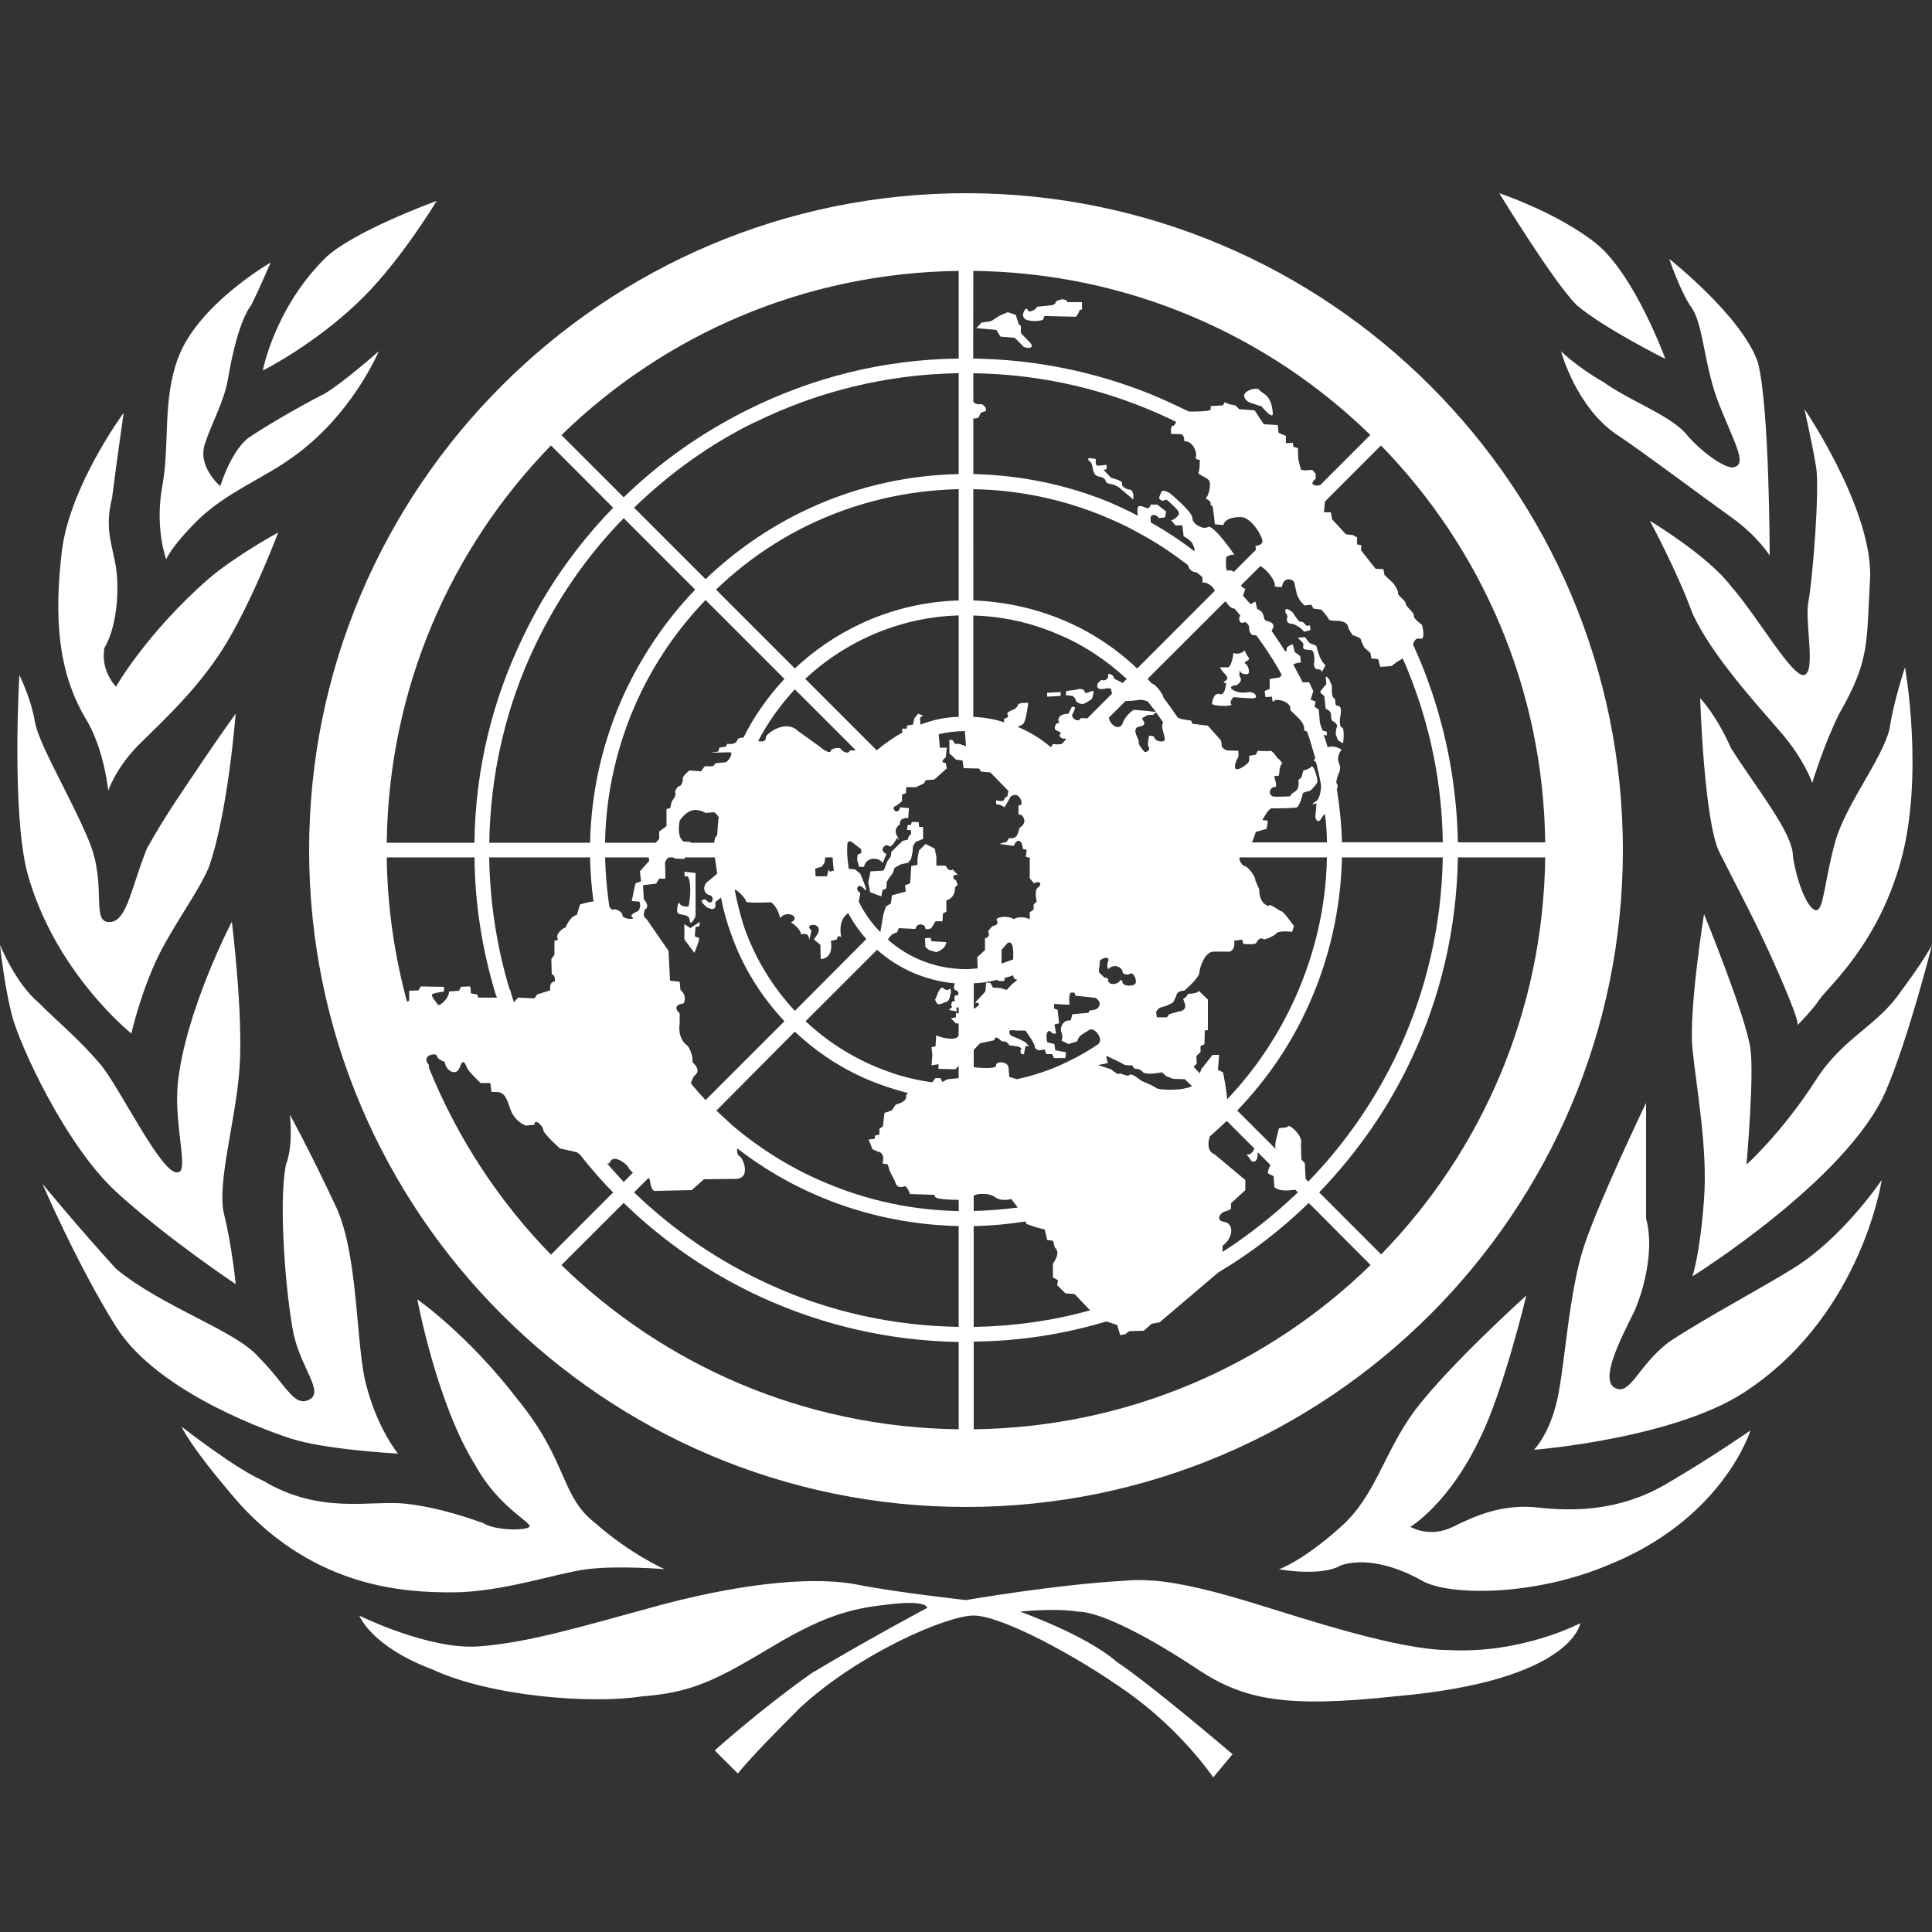 <svg xmlns="http://www.w3.org/2000/svg" xmlns:xlink="http://www.w3.org/1999/xlink" viewBox="0,0,256,256" width="50px" height="50px" fill-rule="nonzero"><rect x="0" y="0" width="256" height="256" fill="#333333" stroke="none"/><g fill="#ffffff" fill-rule="nonzero" stroke="none" stroke-width="1" stroke-linecap="butt" stroke-linejoin="miter" stroke-miterlimit="10" stroke-dasharray="" stroke-dashoffset="0" font-family="none" font-weight="none" font-size="none" text-anchor="none" style="mix-blend-mode: normal"><g transform="scale(5.12,5.12)"><path d="M25,5c-9.377,0 -17,7.623 -17,17c0,9.377 7.623,17 17,17c9.377,0 17,-7.623 17,-17c0,-9.377 -7.623,-17 -17,-17zM38.801,5c0,0 1.4,2.294 2,2.893c0.7,0.599 2.299,1.396 2.299,1.396c0,0 -0.799,-2.194 -1.799,-2.992c-1,-0.798 -2.5,-1.297 -2.5,-1.297zM11.301,5.199c0,0 -2.2,0.798 -2.9,1.496c-1.3,1.297 -1.6,2.895 -1.6,2.895c0,0 1.4,-0.699 2.6,-1.896c1,-0.998 1.9,-2.494 1.9,-2.494zM43.199,6.697c0,0 0.302,0.898 0.602,1.297c0.3,0.499 0.299,1.496 0.699,2.494c0.4,0.998 0.7,1.496 0.4,1.596c-0.2,0.1 -0.901,-0.399 -1.301,-0.898c-0.5,-0.499 -1.4,-0.798 -2.1,-1.297c-0.7,-0.4 -1.1,-0.799 -1.1,-0.799c0,0 0.4,1.496 1.5,2.195c0.6,0.399 2.2,1.597 2.9,2.096c0.7,0.499 1,0.998 1,0.998c0,0 -0.001,-3.791 -0.301,-4.988c-0.4,-1.197 -2.301,-2.693 -2.301,-2.693zM7,6.797c0,0 -1.9,1.095 -2.4,2.492c-0.4,1.097 -0.2,2.196 -0.4,3.293c-0.2,1.097 0.102,1.895 0.102,1.895c0,0 0.099,-0.299 0.799,-0.998c0.7,-0.699 1.7,-1.097 2.4,-1.596c1.6,-1.097 2.301,-2.793 2.301,-2.793c0,0 -0.9,0.799 -1.4,1.098c-0.4,0.2 -1.3,0.697 -1.9,1.096c-0.5,0.299 -0.801,1.297 -0.801,1.297c0,0 -0.598,-0.498 -0.398,-1.096c0.2,-0.599 0.5,-1.098 0.6,-1.697c0.1,-0.598 0.3,-1.496 0.6,-1.895c0.2,-0.399 0.5,-1.096 0.5,-1.096zM24.811,7.01v2.27c-1.96,0.02 -3.801,0.5 -5.451,1.32c-1.19,0.59 -2.269,1.35 -3.219,2.27l-1.611,-1.609c2.659,-2.593 6.278,-4.2 10.281,-4.25zM25.189,7.01c4.001,0.05 7.617,1.656 10.275,4.246l-1.295,1.295c-0.06,0.02 -0.12,0.02 -0.16,0c-0.12,-0.04 0.041,-0.16 0.041,-0.16v-0.131l-0.09,-0.1c0,0 -0.281,0.03 -0.291,-0.01c-0.02,-0.05 -0.07,-0.27 -0.07,-0.27l-0.01,-0.281l-0.119,-0.039l-0.01,-0.1l-0.182,0.01v-0.191l-0.1,-0.039l-0.09,-0.041l-0.02,-0.199l-0.359,-0.02l-0.111,-0.16l-0.129,-0.201l-0.4,-0.029l-0.1,-0.1l-0.16,-0.029l-0.111,-0.051l-0.049,0.08l-0.311,0.02l-0.01,0.1c-0.1,0.04 -0.361,0.041 -0.561,0.041c-0.33,-0.16 -0.65,-0.311 -0.99,-0.451c-1.44,-0.58 -2.99,-0.9 -4.59,-0.92zM27.471,7.75c-0.07,0.01 -0.14,0.04 -0.15,0.07c-0.005,0.035 -0.032,0.055 -0.059,0.066c-0.026,0.011 -0.051,0.014 -0.051,0.014l-0.371,0.039c-0.015,0.045 -0.072,0.085 -0.127,0.105c-0.055,0.02 -0.108,0.019 -0.113,-0.016c-0.01,-0.02 -0.019,-0.039 -0.029,-0.039c-0.035,0 -0.077,0.058 -0.09,0.123c-0.006,0.033 -0.006,0.066 0.008,0.096c0.013,0.03 0.04,0.055 0.082,0.07c0.21,0.07 0.42,0 0.42,0l0.039,-0.1l0.811,0.02c0.07,-0.07 0.1,-0.17 0.1,-0.17c0,0 0.021,-0.01 0.061,-0.02v-0.189h-0.09h-0.291c-0.005,-0.03 -0.023,-0.049 -0.051,-0.059c-0.028,-0.01 -0.063,-0.012 -0.098,-0.012zM26.08,8.08l-0.211,0.09l-0.219,0.141l-0.25,0.039l-0.131,0.141l0.52,0.049l0.102,0.172l0.369,0.029l0.24,0.24c0.052,0.018 0.095,0.025 0.127,0.023c0.032,-0.001 0.055,-0.012 0.066,-0.027c0.011,-0.015 0.01,-0.035 0,-0.059c-0.01,-0.024 -0.03,-0.051 -0.062,-0.078l-0.211,-0.221v-0.18l-0.061,-0.059l-0.07,-0.23zM24.811,9.66v2.609c-1.46,0.03 -2.831,0.38 -4.061,0.98c-0.92,0.45 -1.76,1.04 -2.49,1.74l-1.85,-1.85c0.94,-0.91 1.979,-1.651 3.119,-2.211h0.01c1.63,-0.8 3.411,-1.24 5.271,-1.27zM25.189,9.66c1.55,0.02 3.051,0.33 4.451,0.9c0.27,0.11 0.539,0.229 0.799,0.359c-0.02,0.05 -0.05,0.1 -0.08,0.1c-0.08,0 -0.049,0.211 -0.049,0.211c0,0 0.21,-0 0.27,0.01c0.07,0.02 0.07,0.18 0.07,0.18c0.24,-0.01 0.339,0.32 0.299,0.4c-0.03,0.08 0.102,0.08 0.102,0.08c0,0 -0.001,0.26 -0.031,0.33c-0.03,0.06 0.21,0.109 0.27,0.209c0.07,0.1 -0.028,0.431 -0.078,0.441c-0.05,0.02 0.129,0.068 0.119,0.148c-0.02,0.08 0.041,0.001 0.061,0.131c0.02,0.13 0.049,0.41 0.049,0.41l0.221,0.02c0.04,-0.22 0.45,-0.219 0.52,-0.199c0.28,0.1 0.49,0.519 0.49,0.619c0,0.1 -0.18,0.121 -0.18,0.121l0.01,0.1l-0.57,0.57c-0.06,-0.04 -0.12,-0.051 -0.15,-0.031c-0.08,0.04 -0.049,-0.35 -0.049,-0.35c0,0 0.149,-0.101 0.209,-0.051c0.06,0.05 -0.55,-0.819 -0.68,-0.729c-0.13,0.08 -0.42,-0.09 -0.4,-0.23c0,-0.16 -0.58,-0.641 -0.58,-0.641c0,0 -0.199,-0.129 -0.229,-0.029c-0.03,0.09 -0.1,0.159 0,0.209c0.1,0.05 0.079,-0.079 0.199,0.031c0.11,0.12 0.32,0.259 0.24,0.359c-0.08,0.1 -0.18,0.131 -0.18,0.131l0.109,0.129h0.18l0.031,0.281c0,0 0.198,0.099 0.238,0.209c0.04,0.08 0.051,0.13 0.041,0.18c-0.36,-0.28 -0.741,-0.53 -1.131,-0.75v-0.08c-0.04,-0.12 0.131,-0.159 0.211,-0.029l0.16,-0.02l0.029,-0.15l-0.23,-0.18h-0.17c0,0 -0.019,0.13 -0.129,0.08c-0.12,-0.04 -0.05,-0.031 -0.15,-0.041c-0.08,-0.02 -0.071,0.16 -0.051,0.25c-0.25,-0.13 -0.5,-0.249 -0.76,-0.359c-1.1,-0.45 -2.28,-0.691 -3.5,-0.721v-1.439c0.11,0.01 0.15,-0.03 0.16,-0.08c0.02,-0.06 0.041,-0.08 0.131,-0.1c0.1,-0.01 -0.011,-0.209 -0.111,-0.189c-0.07,0.01 -0.14,-0.011 -0.18,-0.061zM32.5,10.061c-0.065,0 -0.146,0.022 -0.207,0.057c-0.031,0.018 -0.055,0.038 -0.072,0.061c-0.017,0.022 -0.026,0.047 -0.021,0.072c0.005,0.04 0.026,0.08 0.061,0.113c0.035,0.034 0.085,0.061 0.15,0.076l0.24,0.08c0,0 0.075,0.091 0.148,0.158c0.074,0.068 0.146,0.111 0.141,0.021c-0.007,-0.122 -0.028,-0.214 -0.055,-0.285c-0.027,-0.071 -0.06,-0.122 -0.096,-0.16c-0.071,-0.076 -0.149,-0.104 -0.189,-0.154c-0.02,-0.03 -0.05,-0.039 -0.1,-0.039zM46.699,10.586c0,0 0.201,0.896 0.301,1.494c0.1,0.599 -0.099,2.994 -0.199,3.492c-0.1,0.499 0.198,1.796 -0.102,1.895c-0.3,0.1 -1.198,-1.495 -1.898,-2.293c-0.6,-0.796 -2.102,-1.695 -2.102,-1.695c0,0 0.702,1.298 1.102,2.395c0.5,1.097 1.699,2.394 2.299,3.092c0.6,0.698 0.801,1.297 0.801,1.297c0,0 0.299,-0.997 0.699,-1.795c0.8,-1.397 0.701,-1.797 0.801,-3.592c0,-1.796 -1.701,-4.289 -1.701,-4.289zM3.199,10.686c0,0 -1.4,1.896 -1.6,3.592c-0.2,1.696 -0.1,3.091 0.6,4.289c0.5,0.798 0.602,1.896 0.602,1.896c0,0 0.199,-0.599 0.799,-1.197c0.6,-0.599 1.601,-1.496 2.301,-2.693c0.7,-1.197 1.299,-2.793 1.299,-2.793c0,0 -1.099,0.599 -1.799,1.197c-1.6,1.396 -2.4,2.793 -2.4,2.793c0,0 -0.401,-0.399 -0.301,-0.998c0.3,-0.498 0.401,-1.397 0.301,-2.096c-0.1,-0.599 -0.3,-0.997 -0.1,-1.795c0.1,-0.797 0.299,-2.195 0.299,-2.195zM14.26,11.529l1.609,1.611c-0.95,0.98 -1.75,2.109 -2.34,3.359c-0.78,1.61 -1.23,3.411 -1.25,5.311h-2.27c0.05,-4.003 1.657,-7.622 4.25,-10.281zM35.74,11.529c2.591,2.657 4.198,6.272 4.25,10.271h-2.26c-0.03,-1.57 -0.34,-3.092 -0.9,-4.512c-0.08,-0.2 -0.17,-0.409 -0.26,-0.609c0.02,-0.08 0.07,-0.18 0.18,-0.15c0.16,0.05 0.051,-0.359 0.051,-0.359c0,0 -0.231,-0.16 -0.211,-0.24c0.01,-0.08 -0.229,-0.251 -0.209,-0.311c0,-0.07 -0.201,-0.2 -0.201,-0.26c0.02,-0.07 -0.109,-0.25 -0.109,-0.25l-0.24,-0.229l-0.029,-0.15l-0.201,-0.01l-0.379,-0.48l0.01,-0.131l-0.111,-0.02v-0.18l-0.109,-0.061l-0.18,-0.02l-0.359,-0.391l-0.031,-0.18h-0.18l0.029,-0.279zM28.189,11.859c-0.01,0 -0.029,0.011 -0.029,0.021c0,0.05 0.07,0.048 0.1,0.148c0.015,0.05 0.02,0.116 0.039,0.174c0.009,0.029 0.022,0.056 0.041,0.078c0.019,0.022 0.045,0.039 0.08,0.049c0.075,0.015 0.12,0.031 0.148,0.051c0.029,0.02 0.041,0.045 0.051,0.08c0.005,0.03 0.053,0.05 0.1,0.062c0.046,0.013 0.092,0.016 0.092,0.016l0.129,0.061l0.391,0.33v-0.129c0,0 -0.005,-0.034 -0.02,-0.066c-0.015,-0.033 -0.04,-0.064 -0.08,-0.064c-0.04,0 -0.098,-0.024 -0.141,-0.057c-0.043,-0.033 -0.071,-0.074 -0.051,-0.104c0.015,-0.035 -0.053,-0.069 -0.127,-0.096c-0.074,-0.026 -0.152,-0.045 -0.152,-0.045c0,0 -0.067,-0.065 -0.123,-0.125c-0.056,-0.06 -0.102,-0.114 -0.057,-0.094c0.025,0.007 0.041,0.004 0.051,-0.006c0.009,-0.01 0.012,-0.026 0.012,-0.043c0,-0.034 -0.012,-0.072 -0.012,-0.072c0,0 -0.19,0.031 -0.24,0.021c-0.025,-0.01 -0.034,-0.054 -0.035,-0.094c-0.001,-0.04 0.004,-0.076 0.004,-0.076c0,0 -0.11,-0.021 -0.17,-0.021zM24.811,12.66v2.879c-0.91,0.03 -1.771,0.241 -2.551,0.611c-0.62,0.29 -1.189,0.68 -1.689,1.15l-2.041,-2.041c0.72,-0.69 1.521,-1.25 2.391,-1.67c1.2,-0.58 2.521,-0.9 3.891,-0.93zM25.189,12.66c1.17,0.02 2.3,0.259 3.35,0.689c0.29,0.12 0.582,0.25 0.852,0.4c0.01,0.01 0.029,0.019 0.049,0.029c0.46,0.24 0.891,0.532 1.311,0.852c0.01,0.12 0.141,0.17 0.141,0.17l0.07,0.01c0.06,0.04 0.108,0.079 0.158,0.129v0.141c0.11,-0.03 0.28,0.099 0.32,0.209l-2.01,2.012c-0.57,-0.54 -1.229,-0.972 -1.939,-1.262c-0.72,-0.3 -1.501,-0.47 -2.301,-0.5zM16.141,13.41l1.85,1.85c-0.75,0.78 -1.36,1.68 -1.82,2.66c-0.55,1.19 -0.87,2.501 -0.9,3.891h-2.609c0.03,-1.81 0.439,-3.551 1.199,-5.131c0.57,-1.19 1.331,-2.3 2.281,-3.27zM32.619,14.65c0.23,0.13 0.401,0.44 0.371,0.49c-0.03,0.07 0.189,0.049 0.189,0.049c0.03,-0.29 0.31,-0.2 0.32,-0.1c0.02,0.1 0.07,0.311 0.07,0.311l0.08,0.15l0.109,0.119l0.18,-0.02l0.051,0.1l0.209,0.029c0,0 0.181,0.2 0.191,0.25c0.02,0.05 0.26,0.031 0.32,0.051c0.07,0.01 0.17,0.061 0.18,0.141c0.02,0.09 0.119,0.219 0.119,0.219c0,0 0.191,0.051 0.211,0.111c0.01,0.07 0.09,0.209 0.09,0.209l0.16,0.141l0.02,0.139l0.18,0.021l0.051,0.199l0.289,-0.02l0.16,-0.121c0.05,-0.02 0.091,-0.05 0.131,-0.08c0.06,0.13 0.12,0.27 0.17,0.4c0.55,1.38 0.849,2.851 0.869,4.361h-2.609c-0.01,-0.46 -0.061,-0.921 -0.131,-1.371c0.02,-0.06 0.03,-0.121 0,-0.141c-0.05,-0.05 0.051,-0.279 0.051,-0.279c0,0 0.07,-0.13 0,-0.26c-0.06,-0.14 0.02,-0.28 0.07,-0.35l-0.131,-0.061l-0.129,-0.02l-0.102,0.02c-0.03,-0.11 -0.06,-0.211 -0.1,-0.311v-0.01l0.08,0.02v-0.1l-0.109,-0.029c-0.03,-0.07 -0.05,-0.139 -0.07,-0.199l-0.029,-0.342l-0.111,-0.08l0.031,-0.129l-0.131,-0.051l0.07,-0.219l-0.109,-0.23h-0.17c-0.07,-0.15 -0.16,-0.301 -0.24,-0.461c0.01,-0.01 0.028,-0.019 0.068,-0.029c0.08,-0.02 0.111,-0.02 0.131,-0.02l-0.02,-0.17l-0.141,-0.1l-0.049,-0.201c0,0 -0.18,0.041 -0.16,0.131c0,0.03 -0.011,0.039 -0.031,0.059c-0.12,-0.18 -0.229,-0.359 -0.359,-0.539c0.01,-0.01 0.01,-0.02 0.01,-0.02c0.07,-0.12 0.04,-0.181 -0.08,-0.221c-0.11,-0.03 -0.111,-0.03 -0.141,-0.16c-0.03,-0.13 -0.16,-0.16 -0.16,-0.16l-0.049,-0.199l-0.121,0.07c-0.07,-0.07 -0.129,-0.141 -0.199,-0.221l0.061,-0.18c-0.06,-0.01 -0.101,-0.05 -0.111,-0.09zM18.26,15.529l2.041,2.041c-0.42,0.45 -0.781,0.96 -1.061,1.52c-0.08,0 -0.14,0.01 -0.16,0.07c-0.05,0.13 -0.26,0.09 -0.26,0.09l-0.031,0.07l-0.17,0.029l-0.029,0.1l-0.189,0.031l0.48,-0.01c0.13,-0.02 -0.041,0.28 -0.131,0.26l-0.221,0.02l-0.08,0.08h-0.209l-0.1,0.131l-0.301,-0.021c0,0 -0.17,0.141 -0.17,0.201c0.02,0.05 -0.03,0.199 -0.08,0.199c-0.05,0 -0.139,0.139 -0.109,0.189c0.03,0.05 -0.1,0.221 -0.1,0.221l-0.031,0.16l-0.1,0.029v0.441l-0.189,0.139v0.191l-0.09,0.1h-1.311c0.02,-1.3 0.32,-2.561 0.84,-3.701c0.43,-0.94 1.02,-1.81 1.76,-2.58zM31.711,15.561c0.07,0.07 0.058,0.09 0.148,0.16c0.03,0.02 0.06,0.029 0.09,0.029l0.15,0.18l-0.029,0.051c0,0.19 0.09,0.129 0.17,0.119c0.03,0.03 0.06,0.06 0.08,0.09c0.01,0.11 0.01,0.27 0.18,0.25h0.01c0.21,0.28 0.4,0.571 0.57,0.861l0.01,0.02c0.03,0.05 0.06,0.1 0.08,0.15c-0.03,0.03 -0.051,0.059 -0.051,0.059l-0.26,0.041v0.26l-0.129,0.051l0.02,0.158l0.17,-0.01c0,0 0.001,0.191 0.051,0.111c0.05,-0.08 0.45,0.019 0.42,0.209c-0.01,0.08 0.409,0.301 0.359,0.561c0.03,0 0.06,0.009 0.08,0.029c0.08,0.22 0.139,0.45 0.209,0.68l-0.039,0.061c0,0 0.031,0.021 0.061,0.051c0.05,0.2 0.099,0.409 0.129,0.609c-0.01,0.18 -0.049,0.35 -0.139,0.4c-0.19,0.12 0.02,0.049 0.02,0.049l-0.031,0.361c0.05,0.17 0.132,0.09 0.172,0c0.03,-0.04 0.058,-0.07 0.078,-0.09c0.03,0.25 0.051,0.49 0.051,0.74h-1.949c0.01,-0.01 0.029,-0.041 0.029,-0.041l0.08,-0.23l0.279,-0.08l0.031,-0.209l-0.141,-0.02c0,0 0.16,-0.301 0.24,-0.301c0.08,0 0.61,0.001 0.66,-0.029c0.05,-0.03 0.141,-0.29 0.141,-0.34c0,-0.05 0.13,-0.07 0.18,-0.08c0.05,-0.02 0.159,-0.151 0.199,-0.221c0.03,-0.06 -0.09,-0.47 -0.15,-0.41c-0.06,0.07 -0.209,0.1 -0.209,0.1l-0.051,0.18l-0.08,0.07c0,0 0.02,0.05 0,0.16c-0.01,0.12 -0.16,0.18 -0.16,0.18l-0.059,0.08c0,0 -0.391,0.02 -0.441,0c-0.15,-0.06 -0.049,-0.26 0.051,-0.24c0.09,0.01 -0.02,-0.279 -0.02,-0.279l0.129,-0.02c0,0 0.02,-0.291 0.07,-0.291c0.04,0 -0.02,-0.098 -0.09,-0.148c-0.06,-0.05 -0.141,-0.211 -0.211,-0.201c-0.06,0.02 -0.318,0 -0.318,0l-0.051,0.1l-0.17,0.031c0,0 0.01,0.13 -0.02,0.17c-0.1,0.11 -0.471,0.359 -0.311,-0.051l0.051,-0.1v-0.15l-0.291,-0.01c0,0 -0.141,-0.049 -0.141,-0.119c0,-0.06 -0.02,-0.141 -0.02,-0.141l-0.34,-0.381l-0.4,-0.049l-0.029,-0.08l-0.25,-0.041c-0.03,-0.01 -0.07,-0.029 -0.1,-0.039c-0.12,-0.18 -0.241,-0.35 -0.371,-0.52c0,-0.02 -0.01,-0.031 -0.01,-0.041c-0.02,-0.06 -0.189,-0.31 -0.289,-0.32c-0.04,-0.04 -0.071,-0.079 -0.111,-0.119zM33.301,15.76c-0.03,0.01 -0.041,0.021 -0.041,0.051c0,0.035 0.021,0.06 0.037,0.086c0.016,0.026 0.029,0.054 0.014,0.094c-0.015,0.045 -0.008,0.083 0.012,0.109c0.02,0.026 0.053,0.041 0.088,0.041c0.06,0 0.11,0.03 0.18,0.07c0.06,0.03 0.11,0.079 0.16,0.139l0.16,-0.039c0,0 0.003,-0.044 -0.002,-0.08c-0.003,-0.018 -0.008,-0.034 -0.016,-0.043c-0.007,-0.009 -0.018,-0.011 -0.033,0.002c-0.03,0.025 -0.057,-0.003 -0.086,-0.035c-0.029,-0.033 -0.059,-0.069 -0.094,-0.064c-0.06,0.02 -0.09,-0.061 -0.16,-0.141c-0.06,-0.09 -0.049,-0.098 -0.129,-0.148c-0.04,-0.03 -0.07,-0.041 -0.09,-0.041zM24.811,15.93v2.621c-0.35,0.01 -0.67,0.079 -0.98,0.199h-0.01l-0.01,-0.18l0.08,-0.051l-0.131,-0.049l-0.1,0.129l-0.029,0.15l-0.16,0.029v0.08h-0.121v0.102c-0.23,0.13 -0.45,0.279 -0.66,0.459l-1.85,-1.85c0.48,-0.45 1.02,-0.81 1.6,-1.08c0.74,-0.34 1.541,-0.541 2.371,-0.561zM25.189,15.93c0.75,0.02 1.48,0.181 2.16,0.471c0.66,0.27 1.271,0.67 1.811,1.17l-0.109,0.109c-0.05,-0.06 -0.23,-0.09 -0.23,-0.15c0,-0.06 -0.161,-0.139 -0.141,-0.049c0.01,0.1 -0.11,0.149 -0.15,0.119c-0.03,-0.03 -0.129,0.1 -0.129,0.1c0,0.05 -0.03,0.111 0.07,0.131c0.1,0.02 0.269,-0.071 0.289,0.029c0,0.03 0.01,0.06 0.02,0.09l-0.639,0.641c-0.09,0 -0.17,-0.01 -0.17,-0.01c-0.05,0.15 -0.281,-0.009 -0.211,-0.109c0.06,-0.1 0.061,-0.17 0.061,-0.17l-0.08,-0.012l-0.09,0.182c-0.23,0 -0.29,0.129 -0.25,0.209c0.05,0.08 -0.06,-0.02 -0.09,0.1c-0.04,0.11 0.009,0.11 0.109,0.16c0.1,0.05 -0.05,0.051 0.02,0.131c0.04,0.06 0.13,0.039 0.16,0.049l-0.119,0.131c-0.11,0.03 -0.24,0 -0.24,0c0,0.04 -0.021,0.06 -0.051,0.08c-0.26,-0.22 -0.54,-0.39 -0.85,-0.52c0.05,-0.04 0.14,-0.03 0.18,-0.15c0.06,-0.18 0.09,-0.471 0.09,-0.471c0,0 -0.26,-0.019 -0.27,0.061c-0.02,0.09 -0.18,0.141 -0.18,0.141c0,0 -0.13,0.049 -0.08,0.109c0.05,0.07 -0.1,0.1 -0.1,0.1c0,0 0.01,0.04 0.01,0.09c-0.26,-0.08 -0.521,-0.129 -0.801,-0.139zM33.779,16.49l-0.189,0.01c0.02,0.035 0.056,0.065 0.086,0.094c0.03,0.029 0.055,0.056 0.055,0.086c0,0.035 -0.009,0.065 -0.004,0.088c0.005,0.022 0.024,0.038 0.074,0.043c0.045,0.01 0.085,0.007 0.117,0.012c0.033,0.005 0.057,0.019 0.072,0.059c0.03,0.08 0.03,0.209 0.02,0.279c-0.01,0.03 -0.007,0.069 0.008,0.102c0.015,0.033 0.042,0.059 0.082,0.059c0.04,0 0.065,0.004 0.08,0.016c0.015,0.011 0.02,0.03 0.02,0.055c0.04,-0.04 0.102,-0.18 0.102,-0.18c-0.045,-0.035 -0.083,-0.09 -0.109,-0.137c-0.026,-0.046 -0.041,-0.084 -0.041,-0.084c0,0 -0.08,-0.23 -0.08,-0.26c0,-0.03 -0.11,-0.06 -0.16,-0.08c-0.05,-0.02 -0.131,-0.16 -0.131,-0.16zM32.211,16.83c0,0 -0.023,0.032 -0.07,0.057c-0.048,0.025 -0.121,0.044 -0.221,0.014c0,0 -0.007,0.077 -0.027,0.162c-0.02,0.085 -0.054,0.177 -0.104,0.207h-0.219c0,0 0.05,0.081 0.09,0.131c0.025,0.025 0.067,0.062 0.088,0.102c0.011,0.02 0.017,0.041 0.012,0.061c-0.005,0.02 -0.019,0.039 -0.049,0.057c-0.055,0.03 -0.05,0.044 -0.031,0.049c0.019,0.005 0.051,0.002 0.051,0.002c0,0 -0.011,0.191 -0.076,0.266c-0.022,0.025 -0.049,0.038 -0.084,0.025c-0.037,-0.013 -0.07,-0.008 -0.096,0.008c-0.026,0.016 -0.045,0.04 -0.061,0.07c-0.031,0.06 -0.045,0.137 -0.045,0.172c0,0.045 0.328,0.072 0.453,0.045c0.042,-0.009 0.06,-0.022 0.037,-0.045c-0.025,-0.025 -0.01,-0.069 0.012,-0.105c0.021,-0.036 0.049,-0.066 0.049,-0.066c0,0 0.391,0.031 0.471,0.031c0.04,0 0.076,-0.003 0.098,-0.016c0.021,-0.013 0.027,-0.034 0.002,-0.074c-0.025,-0.045 -0.075,-0.062 -0.119,-0.068c-0.044,-0.006 -0.082,-0.002 -0.082,-0.002c0,0 -0.189,0.049 -0.369,-0.051c-0.043,-0.025 -0.061,-0.046 -0.064,-0.062c-0.004,-0.017 0.008,-0.029 0.025,-0.039c0.035,-0.02 0.094,-0.027 0.109,-0.027c0.015,0 0.057,-0.028 0.088,-0.066c0.016,-0.019 0.03,-0.041 0.035,-0.064c0.005,-0.023 0.001,-0.048 -0.014,-0.07c-0.03,-0.04 -0.029,-0.096 -0.021,-0.135c0.007,-0.039 0.021,-0.06 0.021,-0.025c0,0.07 0.181,0.101 0.211,0.051c0.015,-0.025 0.014,-0.075 0,-0.125c-0.014,-0.05 -0.04,-0.1 -0.08,-0.125c-0.02,-0.013 -0.021,-0.024 -0.012,-0.035c0.009,-0.011 0.028,-0.021 0.047,-0.033c0.019,-0.012 0.04,-0.024 0.051,-0.039c0.01,-0.015 0.012,-0.033 -0.006,-0.053c-0.06,-0.08 -0.1,-0.18 -0.1,-0.18zM49.301,17.27c0,0 -0.3,0.898 -0.4,1.596c-0.2,0.798 -1.1,1.897 -1.4,2.895c-0.3,1.097 -0.3,1.795 -0.5,1.795c-0.2,0 -0.5,-0.697 -0.6,-1.396c0,-0.599 -0.9,-1.696 -1.6,-2.793c-0.4,-0.898 -0.801,-1.297 -0.801,-1.297c0,0 0.1,3.192 0.5,3.99c0.5,0.998 1,1.894 1.6,3.291c0.391,0.91 0.435,1.122 0.424,1.174c0.037,-0.037 0.386,-0.39 0.576,-0.674c0.2,-0.299 1.5,-1.398 2.1,-3.592c0.6,-2.194 0.102,-4.988 0.102,-4.988zM46.523,26.523c-0.002,0.002 -0.023,0.023 -0.023,0.023c0,0 0.017,0.004 0.023,-0.023zM0.5,17.471c0,0 -0.201,3.491 0.199,5.088c0.7,2.594 2.701,4.189 2.701,4.189c0,0 0.2,-0.899 0.6,-1.797c0.4,-0.898 1.1,-1.796 1.4,-2.494c0.5,-1.397 0.699,-3.988 0.699,-3.988c0,0 -0.5,0.698 -0.9,1.297c-0.4,0.599 -0.898,1.297 -1.398,2.195c-0.4,0.998 -0.5,1.796 -0.9,1.895c-0.6,0.1 -0.1,-0.899 -0.6,-2.096c-0.5,-1.197 -1.3,-2.494 -1.4,-3.092c-0.1,-0.599 -0.4,-1.197 -0.4,-1.197zM34.32,17.51c-0.015,0.005 -0.008,0.054 -0.002,0.104c0.006,0.05 0.012,0.102 -0.008,0.117c-0.05,0.03 -0.081,0.1 -0.131,0.15c-0.025,0.025 0,0.053 0.031,0.08c0.031,0.028 0.068,0.053 0.068,0.078c0,0.05 0.031,0.301 0.031,0.301c0,0 0.109,0.049 0.129,0.109c0.01,0.035 0.01,0.086 0.014,0.129c0.004,0.043 0.012,0.077 0.037,0.082c0.025,0.01 0.059,0.033 0.084,0.061c0.025,0.028 0.04,0.06 0.025,0.09c-0.03,0.07 -0.029,0.199 -0.029,0.199l0.061,0.15l0.129,0.08c0,0 0.013,-0.1 0.016,-0.201c0.001,-0.051 -0.001,-0.102 -0.008,-0.141c-0.007,-0.039 -0.017,-0.066 -0.037,-0.068c-0.04,-0.01 -0.052,-0.073 -0.055,-0.133c-0.003,-0.06 0.004,-0.117 0.004,-0.117c0,0 0.02,-0.077 0.023,-0.154c0.002,-0.039 0.001,-0.078 -0.01,-0.107c-0.011,-0.029 -0.03,-0.049 -0.062,-0.049c-0.03,0 -0.047,-0.01 -0.057,-0.025c-0.01,-0.016 -0.012,-0.037 -0.014,-0.061c-0.003,-0.046 -0.001,-0.098 -0.041,-0.123c-0.04,-0.025 -0.048,-0.095 -0.049,-0.168c-0.001,-0.072 0.005,-0.147 -0.01,-0.182c-0.02,-0.03 -0.032,-0.066 -0.047,-0.1c-0.015,-0.034 -0.034,-0.067 -0.074,-0.092c-0.01,-0.01 -0.01,-0.01 -0.02,-0.01zM27.949,17.83c-0.05,0 -0.09,0.02 -0.09,0.02l-0.26,0.031l-0.02,0.109l0.18,0.02c0,0 0.08,0.059 0.08,0.109c0,0.025 0.028,0.052 0.064,0.07c0.036,0.019 0.08,0.031 0.115,0.031c0.06,0 0.24,-0.131 0.24,-0.131c0,0 0.021,-0.058 0.033,-0.113c0.013,-0.055 0.016,-0.106 -0.014,-0.096c-0.035,0.005 -0.084,0.031 -0.127,0.045c-0.043,0.014 -0.077,0.015 -0.082,-0.035c-0.01,-0.04 -0.071,-0.061 -0.121,-0.061zM20.57,17.84l1.58,1.58h-0.15c-0.07,0.14 -0.23,-0.02 -0.23,-0.02c-0.03,-0.1 -0.26,0 -0.26,0c0,0.18 -0.299,-0.08 -0.299,-0.08l-0.57,-0.41c-0.32,-0.3 -0.8,0.08 -0.82,0.16c0.01,0.13 -0.101,0.129 -0.201,0.109c0.25,-0.48 0.571,-0.93 0.951,-1.34zM27.449,17.91l-0.35,0.02v0.1l0.35,-0.02zM29.52,18.109c0,0 0.1,0.011 0.18,0.041c0.07,0.09 0.151,0.189 0.221,0.279l-0.209,-0.029l-0.131,-0.01l-0.24,-0.021c-0.24,0.16 -0.289,0.361 -0.289,0.361c-0.11,0.21 -0.352,-0.01 -0.352,-0.16l0.432,-0.43h0.08c0.1,0 0.309,-0.031 0.309,-0.031zM29.92,18.439c0.06,0.08 0.12,0.17 0.18,0.25c-0.02,0.05 -0.03,0.1 -0.02,0.15c0.05,0.25 0.131,0.35 -0.029,0.35c-0.16,0 -0.191,-0.129 -0.191,-0.129c0,0 -0.129,-0.05 -0.129,0.01c0,0.07 -0.05,0.2 0,0.27c0.05,0.06 -0.071,0.159 -0.121,0.109c-0.04,-0.05 -0.169,-0.2 -0.139,-0.25c0.03,-0.04 -0.231,-0.358 0.029,-0.398c0.26,-0.05 -0.01,-0.2 0.08,-0.23l0.131,-0.07h0.129zM24.971,18.92l0.029,0.391l-0.18,-0.061h-0.109l-0.051,-0.09l-0.09,-0.02v0.359l0.09,0.08l0.08,0.08l0.17,0.02l0.029,0.201l0.4,0.01l0.051,0.08l0.24,0.02l0.469,0.48l-0.029,0.139l-0.08,0.051c0.03,0.12 -0.211,0.051 -0.211,0.051v0.1l0.111,0.02l0.109,0.061l0.16,-0.281c0.18,-0.11 0.259,0.05 0.279,0.15c0.01,0.1 -0.08,0.08 -0.08,0.08v0.23l0.09,0.029c0.17,0.2 -0.059,0.32 -0.059,0.32l-0.051,0.16c-0.05,0.15 -0.221,0.109 -0.221,0.109l-0.068,0.1l-0.191,0.051l0.381,0.051c0.04,-0.13 0.13,-0.162 0.18,-0.102c0.05,0.07 0.051,0.182 0.051,0.182l0.1,0.02l-0.02,0.18l0.1,0.029v0.531l0.109,0.129c0.19,-0.09 0.2,0.051 0.1,0.111c-0.1,0.07 -0.029,0.359 -0.029,0.359l-0.08,0.08v0.129l-0.1,0.07v0.18c-0.16,-0.08 -0.36,-0.05 -0.41,0c-0.14,-0.1 -0.451,-0.069 -0.451,0.021c0.1,0.13 -0.109,0.16 -0.109,0.16l-0.109,0.129c0.08,0.17 -0.08,0.18 -0.08,0.18v0.311l-0.201,0.18l0.012,0.291c-0.1,0.01 -0.201,0.02 -0.301,0.02c-0.75,0 -1.469,-0.27 -2.029,-0.77c0.01,0 0.019,-0.011 0.029,-0.031c0.08,-0.13 0.211,-0.148 0.211,-0.148l0.049,-0.111l0.43,0.02c0.04,-0.18 0.25,-0.119 0.25,-0.039c0,0.09 0.16,0.02 0.16,0.02l0.111,-0.18h0.18l0.01,-0.199l0.09,-0.051v-0.289c0.25,-0.08 0.221,-0.33 0.221,-0.33l0.068,-0.08l-0.039,-0.111c-0.13,-0.05 -0.06,-0.169 0.02,-0.139c0.08,0.04 -0.109,-0.141 -0.109,-0.141c-0.1,0.08 -0.18,-0.1 -0.18,-0.1h-0.24v-0.23l-0.041,-0.209l-0.24,-0.121l-0.17,0.17l-0.039,0.221v0.15l-0.16,0.029l-0.029,0.449l-0.131,0.051l0.02,0.16l-0.359,0.1l-0.029,0.211l-0.131,0.08l-0.061,0.199l-0.08,0.459c-0.23,-0.23 -0.419,-0.499 -0.559,-0.789c0.03,-0.12 0.039,-0.23 0.039,-0.23c-0.15,-0.06 -0.07,-0.29 0.1,-0.1c0.16,0.2 -0.1,-0.391 -0.1,-0.391l-0.129,-0.109l-0.17,-0.02c-0.02,-0.16 -0.041,-0.32 -0.041,-0.48c0,-0.07 0.01,-0.139 0.01,-0.199c0.05,-0.05 0.1,-0.021 0.1,-0.021l0.102,0.08l0.148,0.111l0.01,0.1l-0.1,0.049l-0.01,0.131l0.051,0.18h0.129c0.04,-0.26 0.38,-0.26 0.48,-0.1l0.1,-0.23c-0.23,-0.11 -0.009,-0.289 0.061,-0.209c0.06,0.08 0.211,-0.211 0.211,-0.211c0,0 0.11,0.141 0,-0.049c-0.11,-0.2 0.078,-0.301 0.078,-0.301c-0.03,-0.19 0.211,-0.16 0.211,-0.16l0.02,-0.26l-0.23,-0.02c-0.05,0.23 -0.239,0.029 -0.139,-0.021c0.09,-0.04 0.189,-0.139 0.189,-0.139v-0.17l0.1,-0.031l0.01,-0.16h0.25l0.211,-0.1l0.039,-0.08l0.23,-0.02l0.32,-0.289l-0.029,-0.141c-0.19,0 0,-0.141 0,-0.141l0.029,-0.25h-0.18l-0.031,-0.35c0.22,-0.05 0.452,-0.08 0.682,-0.08zM17.99,20.961c0.15,0 0.27,0.078 0.27,0.078l0.221,-0.02c0.06,0.04 0.089,0.081 0.119,0.131c-0.02,0.15 -0.029,0.299 -0.039,0.459c-0.03,0.04 -0.051,0.07 -0.051,0.07c-0.01,0.03 -0.019,0.071 -0.029,0.131h-0.611v-0.021l-0.18,-0.01c-0.19,-0.12 -0.1,-0.539 -0.1,-0.539c0.14,-0.21 0.28,-0.269 0.4,-0.279zM23.6,21.27l-0.029,0.08h-0.08l-0.02,0.131h0.1l0.01,0.1l-0.061,0.061l-0.029,0.09l-0.131,0.029l-0.289,0.279l-0.02,0.131l-0.08,0.109l-0.102,0.25l-0.34,0.021l-0.059,0.289l0.049,0.25l0.291,0.109l0.029,-0.16l0.1,-0.049l0.01,-0.17l0.07,-0.109l0.09,-0.121l0.041,-0.129l0.16,-0.092l0.189,-0.039l0.08,-0.1l0.039,-0.191l0.012,-0.148l0.068,-0.102l0.191,-0.078v-0.311h-0.102l-0.01,-0.121zM10.01,22.189h2.27c0.01,1.21 0.201,2.391 0.541,3.521c0.01,0.04 0.029,0.069 0.039,0.109h-0.479l-0.031,-0.08l-0.16,-0.029l-0.02,-0.182l-0.24,0.01l-0.049,0.102l-0.262,0.02c0.02,0.16 -0.259,0.41 -0.289,0.34c-0.03,-0.06 -0.211,-0.239 -0.131,-0.279c0.08,-0.03 0.291,-0.061 0.291,-0.061v-0.121l-0.6,-0.01l-0.061,0.102l-0.24,0.01v0.26l-0.057,0.02c-0.321,-1.192 -0.507,-2.439 -0.523,-3.73zM12.66,22.189h2.609c0.01,0.39 0.04,0.771 0.09,1.141c-0.18,0.02 -0.35,0.08 -0.35,0.08l-0.08,0.27c-0.18,0.03 -0.289,0.32 -0.289,0.32c-0.15,0.05 -0.261,0.229 -0.211,0.279c0.05,0.05 -0.08,0.07 -0.08,0.07v0.361l-0.08,0.109l0.01,0.4c0.1,0 0.08,0.18 0.08,0.18c-0.16,0.01 -0.119,0.23 -0.119,0.23l-0.34,0.109l-0.07,0.1l-0.42,-0.02l-0.109,0.119c-0.04,-0.11 -0.072,-0.22 -0.102,-0.33h-0.01c-0.33,-1.09 -0.509,-2.24 -0.529,-3.42zM15.66,22.189h1.129l0.012,0.09l-0.24,0.271l0.029,0.26l-0.141,0.049l-0.029,0.111l-0.07,0.35l0.16,0.01c0.08,-0.03 0.07,0.21 0,0.25c-0.06,0.03 -0.241,0.1 -0.141,0.16c0.09,0.07 -0.26,0.049 -0.26,-0.051c0,-0.1 -0.19,-0.18 -0.24,-0.15c-0.03,0.02 -0.07,-0.028 -0.1,-0.078c-0.06,-0.41 -0.099,-0.841 -0.109,-1.271zM17.33,22.189h0.08c0.04,0.01 0.07,0.031 0.07,0.031l0.23,0.01l0.02,-0.041h0.77l0.061,0.42l-0.211,0.18c-0.17,0.1 -0.17,0.331 0.02,0.381c0.13,0.01 0.081,0.329 -0.109,0.109c-0.21,0 -0.041,0.131 0.029,0.201c0.01,0.01 0.021,0.01 0.021,0.01c0.27,0.13 0.199,-0.141 0.199,-0.141l0.15,-0.119c0.06,0.32 0.15,0.639 0.26,0.939c0.29,0.83 0.761,1.6 1.381,2.26l-2.041,2.041c-0.13,-0.14 -0.259,-0.282 -0.379,-0.432c0.02,-0.1 0.09,-0.199 0.09,-0.199c0.21,-0.14 -0.051,-0.35 -0.051,-0.35c0.03,-0.19 -0.119,-0.42 -0.119,-0.42c-0.29,-0.2 -0.211,-0.58 -0.211,-0.58v-0.26c-0.24,-0.23 0.1,-0.26 0.1,-0.26c0.11,-0.2 -0.08,-0.352 -0.08,-0.352l-0.02,-0.209l-0.25,-0.029l-0.039,-0.771l-0.58,-0.84c-0.11,-0.03 -0.031,-0.23 -0.031,-0.23c0.15,-0.08 -0.029,-0.27 -0.029,-0.27l-0.02,-0.359l0.34,-0.041l0.08,-0.129h0.16l-0.01,-0.42c0.03,-0.08 0.069,-0.121 0.119,-0.131zM21.359,22.189h0.191c0,0.12 0.019,0.23 0.029,0.34l-0.1,0.031l-0.031,-0.061l-0.049,0.18h-0.291l-0.01,-0.199l0.17,-0.051l0.07,-0.1zM32.08,22.189h2.26c-0.02,1.27 -0.311,2.48 -0.801,3.59c-0.44,0.99 -1.039,1.89 -1.779,2.67c-0.03,-0.33 -0.109,-0.699 -0.109,-0.699l-0.131,-0.061l0.031,-0.389h-0.17l-0.291,0.369l-0.039,0.109l-0.16,-0.17l0.08,-0.08l-0.01,-0.199l0.109,-0.1v-0.16l0.1,-0.041l0.01,-0.359l0.08,-0.01v-0.791l-0.24,-0.229c-0.01,0.08 -0.27,0.08 -0.27,0.08c0,0 -0.069,0.119 -0.119,0.119c-0.04,0 0.069,0.15 0.039,0.24c-0.04,0.1 -0.17,0.1 -0.17,0.1l-0.24,0.07l-0.061,0.08h-0.26l-0.02,-0.141c0.02,-0.03 0.05,-0.07 0.08,-0.1l0.199,-0.061l0.16,-0.08l0.08,-0.16c0.02,-0.16 0.211,-0.148 0.211,-0.148c0,0 0.369,-0.311 0.389,-0.461c0.01,-0.14 0.141,-0.549 0.371,-0.549h0.42c0.16,-0.07 0.109,-0.281 0.109,-0.281l0.211,-0.029l0.029,0.109c0,0 0.29,0.03 0.33,-0.02c0.03,-0.05 0.09,-0.159 0.17,-0.109c0.08,0.05 0.34,-0.121 0.34,-0.121c0.02,-0.11 0.42,-0.061 0.42,-0.061l0.051,-0.148c0,0 -0.27,-0.381 -0.32,-0.381c-0.05,0 -0.31,-0.231 -0.34,-0.141c-0.26,-0.07 -0.24,-0.43 -0.24,-0.43l-0.1,-0.23c0,-0.13 -0.241,-0.409 -0.291,-0.369c-0.1,-0.08 -0.129,-0.16 -0.119,-0.23zM34.73,22.189h2.609c-0.03,1.79 -0.44,3.491 -1.16,5.031c-0.58,1.24 -1.37,2.379 -2.32,3.359l-0.07,-0.07c-0.01,-0.18 -0.02,-0.41 -0.02,-0.41l-0.09,-0.09l-0.01,-0.41c0.06,-0.21 -0.31,-0.519 -0.34,-0.449c-0.03,0.06 -0.24,0.01 -0.24,0.08c0,0.06 -0.13,0.39 -0.07,0.51l-1,-1c0.79,-0.82 1.421,-1.759 1.871,-2.779c0.52,-1.17 0.81,-2.451 0.84,-3.771zM37.73,22.189h2.26c-0.05,4.001 -1.656,7.617 -4.246,10.275l-1.604,-1.605c0.99,-1.03 1.799,-2.189 2.389,-3.459c0.76,-1.61 1.171,-3.381 1.201,-5.211zM17.711,22.561l0.01,0.119h0.08c0.033,0.058 0.049,0.135 0.057,0.219c0.008,0.084 0.008,0.175 0.002,0.258c-0.011,0.166 -0.039,0.305 -0.039,0.305c0,0 -0.047,0.004 -0.1,-0.004c-0.052,-0.007 -0.111,-0.026 -0.131,-0.076c-0.007,-0.025 -0.019,-0.026 -0.029,-0.01c-0.011,0.016 -0.02,0.046 -0.027,0.082c-0.015,0.071 -0.017,0.163 0.018,0.188c0.03,0.025 0.102,0.025 0.168,0.041c0.033,0.008 0.064,0.02 0.088,0.041c0.024,0.021 0.04,0.053 0.043,0.098c0.01,0.09 0.047,0.062 0.082,0.012c0.035,-0.05 0.068,-0.121 0.068,-0.121v-1.121zM19.01,23.02c0.14,0.05 0.301,0.271 0.301,0.311c0,0.05 0.639,0.02 0.639,0.02c0.18,0.11 0.24,0.41 0.24,0.41c0.18,-0.23 0.551,-0.021 0.281,0.109c0.26,0.17 0.26,0.311 0.26,0.311c0.21,-0.06 0.209,0.1 0.209,0.15c0.02,-0.06 0.061,-0.25 0.061,-0.25c-0.24,-0.18 0.32,-0.24 0.16,0.09l-0.1,0.141l0.17,0.139l0.01,0.371c0.36,-0.03 0.26,-0.471 0.26,-0.471l0.16,-0.039c0,-0.14 0.109,-0.061 0.109,-0.061c-0.07,-0.39 0.08,-0.549 0.18,-0.619c0.13,0.24 0.291,0.47 0.471,0.67l-1.85,1.859c-0.57,-0.61 -1.001,-1.32 -1.281,-2.08c-0.12,-0.34 -0.209,-0.701 -0.279,-1.061zM44.1,23.654c0,0 -0.399,2.495 -0.299,3.492c0.1,0.998 0.399,2.594 0.299,3.891c-0.1,1.397 -0.299,1.994 -0.299,1.994c0,0 4,-2.493 5,-4.787c0.6,-1.397 1.199,-3.791 1.199,-3.791c0,0 -0.201,0.399 -0.801,1.197c-0.6,0.898 -1.499,1.196 -2.199,2.293c-0.9,1.397 -1.801,2.195 -1.801,2.195c0,0 0.202,-2.293 0.102,-2.992c-0.1,-0.798 -1.201,-3.492 -1.201,-3.492zM6,23.854c0,0 -1.2,2.295 -1.4,4.191c-0.1,1.097 0.3,2.293 0,2.293c-0.4,0.1 -1.5,-2.195 -2,-2.793c-0.6,-0.698 -1,-0.998 -1.6,-1.596c-0.6,-0.499 -1,-1.496 -1,-1.496c0,0 0.101,0.997 0.301,1.795c0.2,0.798 1.399,3.393 2.699,4.59c1.3,1.197 3.1,2.395 3.1,2.395c0,0 -0.099,-0.999 -0.299,-1.797c-0.2,-0.798 0.298,-2.394 0.398,-3.791c0.1,-1.397 -0.199,-3.791 -0.199,-3.791zM18.109,23.859l-0.24,0.16l-0.158,-0.1v0.391l0.26,0.35l0.09,-0.23l0.039,-0.15l-0.119,-0.049l0.02,-0.24l0.1,-0.02zM24.08,24.27l-0.141,0.01l0.01,0.23l0.102,0.08l0.18,0.051c0,0 0.059,-0.015 0.121,-0.055c0.031,-0.02 0.065,-0.046 0.09,-0.08c0.025,-0.034 0.044,-0.075 0.049,-0.125l-0.381,-0.021zM26.119,24.391c0.13,0 0.102,0.329 0.102,0.439c-0.1,0.04 -0.201,0.069 -0.301,0.109v-0.359l0.16,-0.18c0.02,-0.01 0.029,-0.01 0.039,-0.01zM22.699,24.58c0.56,0.5 1.262,0.799 2.012,0.869c0,0 -0.021,0.061 -0.021,0.111c0,0.03 0.001,0.049 0.031,0.059c0.08,0.03 0.05,0.04 0.09,0.08l-0.041,0.08c-0.06,-0.08 -0.089,0.072 -0.059,0.102c0.04,0.04 -0.08,0.019 -0.08,0.059c0,0.05 -0.04,0.08 0,0.1c0.03,0.03 -0.021,0.04 -0.061,0.08c-0.05,0.03 0.199,0.051 0.199,0.051c0,0 -0.05,-0.1 0.01,-0.1h0.031v0.16c-0.02,0 -0.04,-0.01 -0.07,-0.02v0.119l-0.131,0.02l0.121,0.131l0.08,0.01v0.279c0,0.21 -0.53,0.07 -0.58,0.02l-0.02,0.291l-0.102,0.02l0.021,0.201l-0.021,0.27l0.18,-0.031v0.121l0.441,0.01l0.08,-0.09v0.32l-0.291,0.029l-0.129,0.07l-0.051,-0.1h-0.129l-0.08,0.109c-0.38,-0.05 -0.761,-0.14 -1.121,-0.27c-0.8,-0.28 -1.53,-0.721 -2.16,-1.311zM28.631,24.789c0.04,0 0.069,0.02 0.049,0.08c-0.05,0.15 0,0.211 0,0.211c0.21,-0.19 0.391,0.02 0.371,0.07c-0.01,0.05 0.119,0.099 0.199,0.049c0.08,-0.05 0.171,0.15 0.141,0.24c-0.03,0.1 -0.32,0.09 -0.34,-0.01c-0.01,-0.1 -0.06,-0.07 -0.09,-0.02c-0.03,0.04 -0.141,0.071 -0.221,0.051l-0.07,-0.07c0.01,-0.02 0.02,-0.031 0,-0.061c-0.03,-0.03 -0.06,-0.029 -0.09,-0.029l-0.141,-0.141c0,-0.1 0.031,-0.23 0.021,-0.27c-0.01,-0.04 0.1,-0.102 0.17,-0.102zM26.221,25.24c0,0.04 0.029,0.09 0.029,0.09l0.08,0.029l-0.15,0.121l-0.129,0.139l-0.16,-0.049l-0.191,-0.01l-0.068,-0.121l-0.111,-0.01l-0.02,0.23l-0.08,0.09l-0.189,0.199c0.2,0 0.069,0.11 -0.031,0.16v-0.66c0.21,-0.01 0.411,-0.04 0.611,-0.09l0.029,0.031h0.15l0.01,-0.08c0.07,-0.02 0.151,-0.04 0.221,-0.07zM24.391,25.561c-0.022,-0.003 -0.044,0.011 -0.062,0.035c-0.019,0.024 -0.037,0.058 -0.053,0.094c-0.031,0.071 -0.056,0.15 -0.076,0.18c0,0 0.011,0.036 0.029,0.068c0.019,0.033 0.047,0.063 0.082,0.053c0.07,-0.01 0.12,-0.051 0.18,-0.061c0.03,-0.005 0.053,-0.032 0.07,-0.07c0.018,-0.039 0.029,-0.089 0.039,-0.139c0.015,-0.05 0.011,-0.085 0.002,-0.107c-0.009,-0.022 -0.021,-0.033 -0.021,-0.033c0,0 -0.06,0.09 -0.16,0c-0.01,-0.02 -0.019,-0.02 -0.029,-0.02zM27.699,25.689h0.111l0.02,0.08l0.49,0.051h0.02c0.2,0.11 0.101,0.259 0.041,0.289c-0.07,0.04 -0.182,0.041 -0.182,0.041l-0.029,0.061l-0.42,0.039l-0.039,0.16c-0.21,-0.03 -0.29,0.201 -0.24,0.311c0.05,0.12 0,0.209 0,0.209l0.18,0.09l0.23,-0.07c0.03,-0.16 0.169,-0.199 0.299,-0.289c0.13,-0.1 0.341,0.181 0.281,0.311c-0.01,0.01 -0.021,0.019 -0.021,0.039c-0.25,0.17 -0.509,0.321 -0.779,0.451c-0.42,0.21 -0.88,0.369 -1.35,0.469c-0.01,-0.01 -0.021,-0.01 -0.021,-0.01l-0.17,-0.051l-0.02,-0.25c-0.03,-0.16 -0.34,-0.159 -0.32,-0.049c0.01,0.12 -0.58,0.049 -0.58,0.049v-0.449l0.16,-0.17l0.371,-0.08c0.03,-0.17 0.189,0.029 0.189,0.029c0.16,-0.02 0.199,0.102 0.199,0.102l0.211,0.029c0.17,0.05 0.07,0.071 0.08,0.131c0.01,0.1 0.09,0.068 0.09,0.068l0.039,-0.209l0.092,0.01l-0.092,-0.109l-0.18,-0.09l-0.199,-0.08c-0.12,-0.18 0.04,-0.141 0.17,-0.131h0.209c0,0 0.24,0.33 0.24,0.41c0,0.08 0.111,0.1 0.111,0.1l0.148,-0.02l0.041,0.119h0.15l0.049,0.102h0.291l0.02,-0.15l-0.279,-0.051l-0.021,-0.16l-0.189,-0.049c-0.06,-0.28 0.051,-0.36 0.131,-0.23l0.1,0.01l-0.041,-0.24l0.121,-0.029l-0.041,-0.35l-0.09,-0.031v-0.119l0.4,0.02c-0.03,-0.21 0.02,-0.311 0.02,-0.311zM20.57,26.699c0.66,0.62 1.42,1.091 2.25,1.381c0.22,0.08 0.45,0.149 0.68,0.209c-0.04,0.03 -0.061,0.062 -0.051,0.092c0.03,0.08 -0.129,0.158 -0.129,0.158l-0.141,0.051l-0.1,0.15l-0.189,0.061l-0.041,0.35l-0.09,0.061v0.148l-0.119,0.031v0.08l-0.16,0.02l0.1,0.25l0.131,0.061c0.22,0.03 0.129,0.309 0.129,0.309l0.131,0.021l0.059,0.18l0.131,0.26c0.05,0.2 0.19,0.149 0.26,0.129c0.06,0 0.131,0.201 0.131,0.201l0.639,0.02c0,0 -0.03,0.06 0.08,0.09c0.07,0.02 0.321,0.041 0.541,0.041v0.289c-1.19,-0.02 -2.35,-0.271 -3.42,-0.721c-0.87,-0.36 -1.68,-0.859 -2.42,-1.479l-0.432,-0.4zM11.242,27.287c0.037,0.003 0.066,0.018 0.068,0.043c0.02,0.1 0.199,0.15 0.199,0.15c0.03,0.24 0.301,0.389 0.391,0.139c0.08,-0.24 0.139,-0.099 0.189,0.021c0.05,0.11 0.35,0.389 0.35,0.389h0.25l0.031,0.23c0.27,-0.01 0.349,0.021 0.469,0.391c0.11,0.38 0.42,0.48 0.42,0.48l0.221,-0.021c0,-0.19 0.23,0.041 0.23,0.131c0,0.1 0.43,0.48 0.43,0.48l0.439,0.1l0.08,0.061c0.27,0.34 0.549,0.669 0.859,0.979l-1.609,1.611c-1.344,-1.379 -2.421,-3.015 -3.156,-4.83l-0.004,-0.08c-0.165,-0.195 0.031,-0.284 0.143,-0.273zM28.65,27.33l0.389,0.189c0.05,0.07 0.262,0.051 0.262,0.051l0.059,0.09c0,0 0.131,-0.02 0.211,0.08c0.08,0.1 0.5,0.01 0.5,0.01l0.109,0.1l0.18,0.07l0.301,0.01l0.189,0.18c-0.3,0.14 -0.89,0.091 -0.92,0.051c-0.05,-0.05 -0.391,-0.189 -0.391,-0.189c0,0 -0.259,-0.22 -0.309,-0.15c-0.05,0.06 -0.27,-0.081 -0.27,-0.031c0,0.05 -0.211,-0.119 -0.211,-0.119l-0.33,-0.109l0.25,-0.051l-0.039,-0.16c0.01,-0.01 0.02,-0.01 0.02,-0.02zM42.6,28.543c0,0 -1.2,2.494 -1.6,3.691c-0.4,1.197 -0.499,3.092 -0.699,3.99c-0.2,0.898 -0.602,1.297 -0.602,1.297c0,0 3.802,-0.299 5.602,-1.596c2.9,-1.995 3.398,-5.389 3.398,-5.389c0,0 -0.999,1.497 -2.299,2.295c-0.8,0.499 -2.301,1.297 -3.201,1.895c-0.8,0.599 -0.998,1.397 -1.398,1.197c-0.4,-0.2 0.1,-1.196 0.5,-1.994c0.3,-0.698 0.499,-1.697 0.299,-2.395zM7.5,28.842c0,0 0.1,0.798 -0.1,1.297c-0.2,0.998 -0.001,3.392 0.199,4.389c0.2,0.898 0.8,1.497 0.4,1.697c-0.4,0.2 -0.601,-0.4 -1.301,-1.098c-0.6,-0.699 -2.499,-1.297 -3.699,-2.295c-1,-1.097 -1.9,-2.195 -1.9,-2.195c0,0 0.9,2.095 1.9,3.691c1,1.596 3.6,2.594 4.5,2.893c0.9,0.299 2.801,0.398 2.801,0.398c0,0 -0.501,-0.598 -0.801,-1.695c-0.3,-0.998 -0.201,-3.392 -0.801,-4.689c-0.7,-1.495 -1.199,-2.393 -1.199,-2.393zM31.75,29.01l0.711,0.711c-0.03,0.12 -0.151,0.188 -0.211,0.148c0.03,0.03 0.089,0.101 0.109,0.141c0.04,0.07 0.13,0.07 0.16,0c0.03,-0.04 0.031,-0.119 0.031,-0.189l0.33,0.33c-0.04,0.08 -0.081,0.169 -0.061,0.219l0.141,0.07l0.02,0.281c0.11,0.11 0.349,0.098 0.539,0.068l0.07,0.07c-0.6,0.57 -1.249,1.091 -1.949,1.541v-0.16c0.29,-0.21 0.299,-0.591 0.029,-0.621c-0.21,-0.03 -0.11,-0.249 0.08,-0.279l0.109,-0.051v-0.148l0.371,-0.34v-0.262l-0.801,-0.67c-0.17,-0.06 -0.179,-0.269 -0.119,-0.459c0.15,-0.13 0.289,-0.26 0.439,-0.4zM19.08,29.721c0.65,0.5 1.359,0.92 2.119,1.24c1.13,0.48 2.351,0.74 3.611,0.77v2.609c-1.72,-0.03 -3.38,-0.4 -4.9,-1.1c-1.28,-0.58 -2.46,-1.381 -3.5,-2.381l0.379,-0.379c0.02,0.04 0.041,0.079 0.041,0.139c0.04,0.25 0.15,0.201 0.15,0.201l0.92,-0.02l0.32,-0.281l0.83,-0.01c0.41,-0.02 0.16,-0.59 0.08,-0.59c-0.05,-0.04 -0.061,-0.119 -0.051,-0.199zM15.92,29.99c0.14,0.01 0.33,0.17 0.35,0.24c0.02,0.03 0.061,0.079 0.111,0.119l-0.24,0.24c-0.15,-0.16 -0.29,-0.32 -0.43,-0.48h0.059c0.03,-0.09 0.08,-0.119 0.15,-0.119zM25.48,30.9c0.1,0 0.2,0.03 0.27,0.08c0.17,0.13 0.42,0.049 0.42,0.049l0.17,0.221c-0.37,0.05 -0.751,0.08 -1.141,0.09v-0.391c0.05,-0.04 0.161,-0.059 0.281,-0.049zM16.141,31.131c1.06,1.03 2.27,1.849 3.58,2.449c1.58,0.72 3.3,1.12 5.09,1.15v2.26c-4.003,-0.05 -7.622,-1.657 -10.281,-4.25zM33.869,31.131l1.602,1.607c-2.657,2.591 -6.272,4.2 -10.271,4.252v-2.27c1.18,-0.01 2.332,-0.191 3.432,-0.521l0.279,0.09l0.08,0.262l0.129,-0.021l0.102,-0.08l0.379,-0.01l0.201,-0.18l0.209,-0.039l1.52,-1.291c0.84,-0.5 1.62,-1.099 2.34,-1.799zM26.539,31.609l0.031,0.07l0.27,0.09l0.199,0.051l0.061,0.27l0.15,0.02l0.051,0.18c0.17,0.13 -0.051,0.41 -0.051,0.41v0.361l0.131,0.07l-0.021,0.129l0.211,0.211l0.24,0.02l0.4,0.42c-0.96,0.27 -1.972,0.41 -3.012,0.43v-2.609c0.45,-0.01 0.9,-0.051 1.34,-0.121zM39.5,33.529c0,0 -2,1.797 -2.9,2.994c-0.8,1.098 -1,2.194 -1.9,2.992c-1,0.897 -1.6,1.098 -1.6,1.098c0,0 1.1,0.2 1.6,-0.102c0.6,-0.2 1.402,-0.001 2.102,0.398c0.7,0.399 2.899,0.4 4.799,-0.398c3,-1.197 3.701,-3.492 3.701,-3.492c0,0 -1.001,0.699 -2.201,1.398c-1.2,0.699 -2.399,0.698 -3.299,0.598c-0.9,-0.1 -1.601,0.201 -2.201,0.5c-0.6,0.299 -1.1,0 -1.1,0c0,0 1.001,-0.599 1.801,-2.295c0.6,-1.197 1.199,-3.691 1.199,-3.691zM10.801,33.629c0,0 0.5,2.694 1.5,4.291c0.6,1.097 1.498,1.496 1.398,1.596c-0.1,0.1 -0.899,0.098 -1.199,-0.102c-0.3,-0.1 -1.1,-0.398 -2,-0.498c-0.9,-0.1 -2.199,0.298 -3.699,-0.6c-0.7,-0.298 -2.102,-1.395 -2.102,-1.395c0,0 0.2,0.5 1.5,1.996c2,2.195 4.3,2.293 5.5,2.293c1.3,0 2.7,-0.5 3.5,-0.6c0.8,-0.1 2,0 2,0c0,0 -0.899,-0.399 -1.799,-1.197c-0.9,-0.698 -0.7,-1.595 -2,-3.191c-1.3,-1.696 -2.6,-2.594 -2.6,-2.594zM29.828,40.906c-0.259,-0.02 -0.504,-0.021 -0.729,0.004c-1.8,0.1 -4.1,0.5 -4.1,0.5c0,0 -1.801,-0.199 -2.801,-0.398c-1,-0.2 -2.7,-0.101 -5,0.498c-2.2,0.599 -3.499,0.999 -4.799,1.098c-1.3,0.099 -3.1,-0.797 -3.1,-0.797c0,0 0.298,0.797 1.898,1.396c1.5,0.698 4.1,0.897 5.4,0.697c1.3,-0.1 1.9,-0.399 3.4,-1.297c1.5,-0.898 2.2,-0.997 3.1,-1.096c0.9,-0.099 0.9,0.1 0.9,0.1c0,0 -1.5,0.797 -3,1.695c-1.4,0.998 -2.5,1.996 -2.5,1.996l0.6,0.598c0,0 0.2,-0.298 1.6,-1.695c1.5,-1.397 3.8,-2.395 4.5,-2.395c0.7,0 2.6,0.999 4,1.996c1.4,0.997 2.201,2.193 2.201,2.193l0.5,-0.6c0,0 -2.1,-1.795 -3,-2.393c-0.8,-0.698 -2.5,-1.297 -2.5,-1.297c0,0 0.9,-0.1 1.5,0c0.6,0 1.9,0.696 3.1,1.494c1.2,0.798 2.3,0.999 5.1,0.699c4.6,-0.399 4.801,-1.895 4.801,-1.895c0,0 -1.5,0.797 -3.4,0.697c-1.3,0 -3.7,-0.798 -5,-1.197c-0.975,-0.299 -1.894,-0.542 -2.672,-0.604z"></path></g></g></svg>